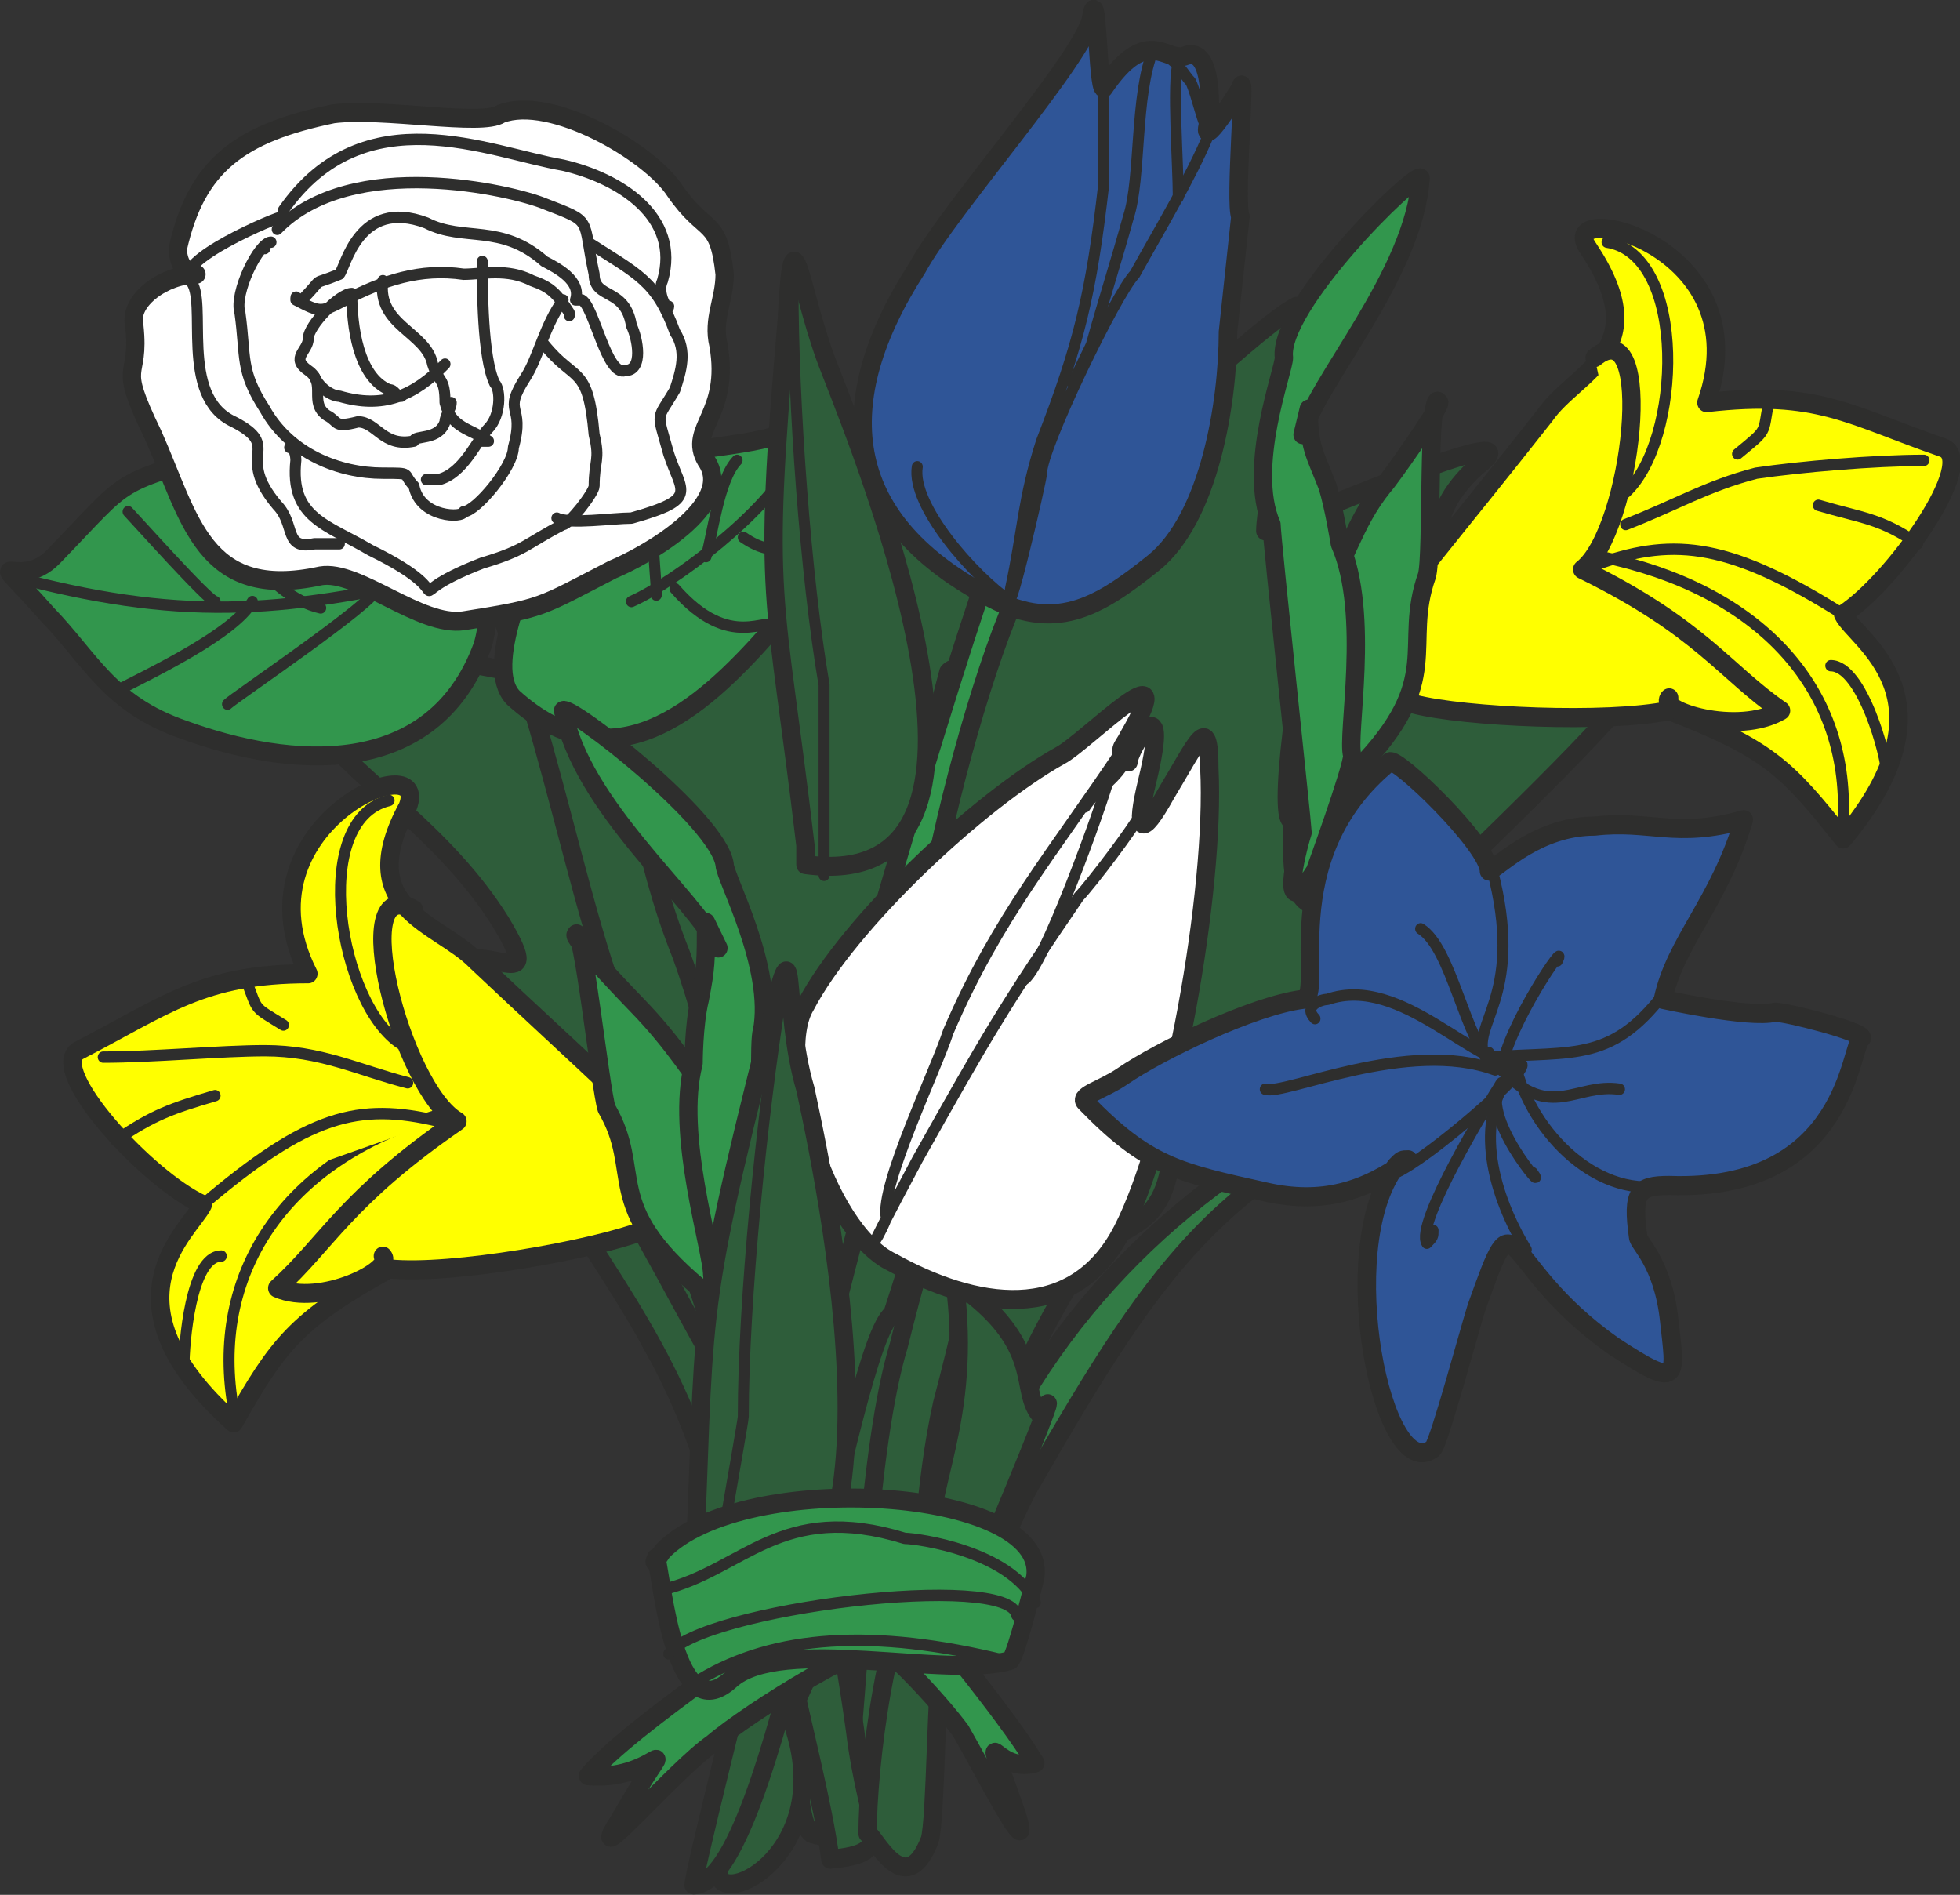 <?xml version="1.0" encoding="UTF-8" standalone="no"?>
<!-- Creator: CorelDRAW X6 -->

<svg
   xmlns:dc="http://purl.org/dc/elements/1.1/"
   xmlns:cc="http://creativecommons.org/ns#"
   xmlns:rdf="http://www.w3.org/1999/02/22-rdf-syntax-ns#"
   xmlns:svg="http://www.w3.org/2000/svg"
   xmlns="http://www.w3.org/2000/svg"
   xmlns:sodipodi="http://sodipodi.sourceforge.net/DTD/sodipodi-0.dtd"
   xmlns:inkscape="http://www.inkscape.org/namespaces/inkscape"
   xml:space="preserve"
   width="299.953"
   height="289.974"
   version="1.1"
   viewBox="0 0 299.953 289.974"
   id="svg193"
   sodipodi:docname="flower_answerC.svg"
   style="clip-rule:evenodd;fill-rule:evenodd;image-rendering:optimizeQuality;shape-rendering:geometricPrecision;text-rendering:geometricPrecision"
   inkscape:version="0.92.3 (unknown)"><rect x="0" y="0" width="299.953" height="289.974" fill="#333333" stroke="none"/><defs
     id="defs197" /><sodipodi:namedview
     pagecolor="#ffffff"
     bordercolor="#666666"
     borderopacity="1"
     objecttolerance="10"
     gridtolerance="10"
     guidetolerance="10"
     inkscape:pageopacity="0"
     inkscape:pageshadow="2"
     inkscape:window-width="983"
     inkscape:window-height="585"
     id="namedview195"
     showgrid="false"
     fit-margin-top="0"
     fit-margin-left="0"
     fit-margin-right="0"
     fit-margin-bottom="0"
     inkscape:zoom="1.45"
     inkscape:cx="111.21902"
     inkscape:cy="147.4362"
     inkscape:window-x="41"
     inkscape:window-y="15"
     inkscape:window-maximized="1"
     inkscape:current-layer="_961821584" /><g
     id="Layer_x0020_1"
     transform="matrix(0.951,0,0,0.982,-18.438,-28.734)"><g
       id="_961821584"><path
         d="m 113,136 c -9,-1 -56,-14 -42,7 6,8 20,16 29,30 8,13 -4,1 -10,8 -2,3 21,35 25,39 13,14 -2,15 30,39 4,2 19,20 22,13 0,0 6,-8 7,-10 8,-13 10,-21 19,-35 5,-8 14,-4 15,-19 0,-2 73,-66 75,-73 -11,-1 -32,12 -32,-6 0,-13 -3,-19 6,-27 12,-9 -33,10 -34,10 0,-5 6,-33 5,-35 -10,5 -50,47 -60,35 -8,-11 -12,0 -21,-2 -12,-2 -8,13 -18,14 -1,0 -14,12 -16,12 z"
         id="path3"
         inkscape:connector-curvature="0"
         style="fill:#2e5d3a;stroke:#2e2e2d;stroke-width:2.95;stroke-linecap:round;stroke-linejoin:round" /><g
         id="g27"><path
           d="m 288,140 c -10,2 -33,1 -41,-1 -17,-3 -9,-8 21,-45 5,-7 18,-10 7,-26 -6,-8 28,-1 19,24 18,-2 23,2 38,7 6,2 -8,21 -16,26 2,4 19,13 0,35 -9,-11 -12,-14 -28,-20 z"
           id="path5"
           inkscape:connector-curvature="0"
           style="opacity:1;vector-effect:none;fill:#ffff00;fill-opacity:1;stroke:#2e2e2d;stroke-width:2.98px;stroke-linecap:round;stroke-linejoin:round;stroke-miterlimit:4;stroke-dasharray:none;stroke-dashoffset:0;stroke-opacity:1" /><path
           d="m 276,85 c 10,-8 6,27 -2,33 19,9 23,16 32,22 -7,4 -20,0 -18,-2"
           id="path7"
           inkscape:connector-curvature="0"
           style="fill:#ffff00;stroke:#2e2e2d;stroke-width:2.95;stroke-linecap:round;stroke-linejoin:round" /><path
           d="m 281,111 c 8,-3 13,-6 21,-8 7,-1 19,-2 27,-2"
           id="path9"
           inkscape:connector-curvature="0"
           style="fill:none;stroke:#2e2e2d;stroke-width:1.77;stroke-linecap:round;stroke-linejoin:round" /><path
           d="m 316,157 c 1,-21 -14,-36 -39,-41"
           id="path11"
           inkscape:connector-curvature="0"
           style="fill:none;stroke:#2e2e2d;stroke-width:1.77;stroke-linecap:round;stroke-linejoin:round" /><path
           d="m 278,67 c 13,2 12,31 3,39"
           id="path13"
           inkscape:connector-curvature="0"
           style="fill:none;stroke:#2e2e2d;stroke-width:1.77;stroke-linecap:round;stroke-linejoin:round" /><path
           d="m 277,117 c 12,-4 21,-3 39,8"
           id="path15"
           inkscape:connector-curvature="0"
           style="fill:none;stroke:#2e2e2d;stroke-width:1.77;stroke-linecap:round;stroke-linejoin:round" /><path
           d="m 328,114 c -6,-4 -9,-4 -16,-6"
           id="path17"
           inkscape:connector-curvature="0"
           style="fill:none;stroke:#2e2e2d;stroke-width:1.77;stroke-linecap:round;stroke-linejoin:round" /><path
           d="m 304,92 c -1,5 0,4 -5,8"
           id="path19"
           inkscape:connector-curvature="0"
           style="fill:none;stroke:#2e2e2d;stroke-width:1.77;stroke-linecap:round;stroke-linejoin:round" /><path
           d="m 323,150 c 0,-3 -4,-17 -9,-17"
           id="path21"
           inkscape:connector-curvature="0"
           style="fill:none;stroke:#2e2e2d;stroke-width:1.77;stroke-linecap:round;stroke-linejoin:round" /><path
           d="m 227,157 c -2,-2 2,-30 5,-35 4,-5 5,-11 10,-17 1,-1 9,-12 9,-13 -2,-3 -1,24 -2,27 -4,11 3,16 -11,30 -6,6 -7,20 -8,21 -4,-2 -2,-12 -3,-13 z"
           id="path23"
           inkscape:connector-curvature="0"
           style="fill:#32964d;stroke:#2e2e2d;stroke-width:2.95;stroke-linecap:round;stroke-linejoin:round" /><path
           d="m 248,57 c -1,-1 -23,20 -22,28 0,2 -6,17 -2,26 0,2 5,47 5,48 -1,3 -4,15 2,6 0,0 6,-16 6,-18 -1,-3 3,-22 -2,-33 0,0 -1,-6 -2,-9 -2,-5 -3,-6 -3,-12 l -1,4 c 2,-8 18,-25 19,-40 z"
           id="path25"
           inkscape:connector-curvature="0"
           style="fill:#32964d;stroke:#2e2e2d;stroke-width:2.95;stroke-linecap:round;stroke-linejoin:round" /></g><path
         d="m 259,196 c -42,14 -52,28 -74,65 -4,7 -21,46 -21,53 0,0 -11,5 -4,-13 8,-20 12,-34 24,-54 16,-26 42,-44 70,-52 4,-1 2,2 5,1 z"
         id="path29"
         inkscape:connector-curvature="0"
         style="fill:#327b45;stroke:#2e2e2d;stroke-width:2.95;stroke-linecap:round;stroke-linejoin:round" /><path
         d="m 207,158 c -25,30 -33,42 -43,81 -5,16 -6,48 -8,66 -1,10 -1,8 5,10 5,3 4,-24 5,-30 2,-11 2,-24 5,-37 6,-22 6,-29 16,-50 6,-13 10,-27 20,-38 0,-1 -1,-2 0,-2 z"
         id="path31"
         inkscape:connector-curvature="0"
         style="fill:#2e5d3a;stroke:#2e2e2d;stroke-width:2.95;stroke-linecap:round;stroke-linejoin:round" /><path
         d="m 172,134 c 0,0 -16,59 -17,62 -3,9 -6,46 -6,57 0,6 -4,59 1,62 0,0 6,2 6,-2 0,-22 -4,-54 2,-74 1,-1 2,-20 4,-27 3,-14 13,-65 11,-78 0,-1 -1,0 -1,0 z"
         id="path33"
         inkscape:connector-curvature="0"
         style="fill:#2e5d3a;stroke:#2e2e2d;stroke-width:2.95;stroke-linecap:round;stroke-linejoin:round" /><path
         d="m 89,106 c 16,18 21,59 31,83 2,3 7,28 10,36 5,14 17,52 17,66 1,5 5,20 6,28 11,-1 6,-4 4,-20 -5,-35 -14,-63 -21,-97 -2,-8 -4,-16 -7,-24 -7,-17 -6,-27 -16,-48 -6,-11 -10,-23 -23,-25 z"
         id="path35"
         inkscape:connector-curvature="0"
         style="fill:#2e5d3a;stroke:#2e2e2d;stroke-width:2.95;stroke-linecap:round;stroke-linejoin:round" /><path
         d="m 72,183 c -5,-3 30,22 35,29 13,20 24,33 29,58 0,2 2,10 4,19 3,13 -5,29 -5,32 0,6 19,-3 12,-23 -1,-3 4,-8 3,-12 -5,-15 -7,-31 -16,-45 -12,-20 -32,-64 -61,-65 -4,0 -3,6 -1,7 z"
         id="path37"
         inkscape:connector-curvature="0"
         style="fill:#2e5d3a;stroke:#2e2e2d;stroke-width:2.95;stroke-linecap:round;stroke-linejoin:round" /><g
         id="g51"><path
           d="m 97,110 c 0,-8 -28,-15 -39,-11 -21,6 -17,4 -30,17 -6,6 -12,-3 -1,9 7,7 10,14 22,18 17,6 40,8 48,-13 2,-6 0,-14 0,-20 z"
           id="path39"
           inkscape:connector-curvature="0"
           style="fill:#32964d;stroke:#2e2e2d;stroke-width:2.95;stroke-linecap:round;stroke-linejoin:round" /><path
           d="m 21,119 c 27,7 43,6 70,0 1,0 3,0 4,-1"
           id="path41"
           inkscape:connector-curvature="0"
           style="fill:none;stroke:#2e2e2d;stroke-width:1.77;stroke-linecap:round;stroke-linejoin:round" /><path
           d="m 40,109 c 1,1 13,14 14,14"
           id="path43"
           inkscape:connector-curvature="0"
           style="fill:none;stroke:#2e2e2d;stroke-width:1.77;stroke-linecap:round;stroke-linejoin:round" /><path
           d="m 52,105 c 4,6 10,17 19,19"
           id="path45"
           inkscape:connector-curvature="0"
           style="fill:none;stroke:#2e2e2d;stroke-width:1.77;stroke-linecap:round;stroke-linejoin:round" /><path
           d="m 38,137 c 6,-3 19,-9 22,-14"
           id="path47"
           inkscape:connector-curvature="0"
           style="fill:none;stroke:#2e2e2d;stroke-width:1.77;stroke-linecap:round;stroke-linejoin:round" /><path
           d="m 56,139 c 1,-1 24,-16 24,-18"
           id="path49"
           inkscape:connector-curvature="0"
           style="fill:none;stroke:#2e2e2d;stroke-width:1.77;stroke-linecap:round;stroke-linejoin:round" /></g><g
         id="g65"><path
           d="m 105,115 c 2,-18 34,-14 42,-19 2,-1 -1,7 -1,11 1,5 1,17 -3,21 -11,12 -25,24 -41,10 -5,-5 3,-20 3,-23 z"
           id="path53"
           inkscape:connector-curvature="0"
           style="fill:#32964d;stroke:#2e2e2d;stroke-width:2.95;stroke-linecap:round;stroke-linejoin:round" /><path
           d="m 121,123 c 7,-3 22,-14 26,-22"
           id="path55"
           inkscape:connector-curvature="0"
           style="fill:none;stroke:#2e2e2d;stroke-width:1.77;stroke-linecap:round;stroke-linejoin:round" /><path
           d="m 133,116 c 1,-3 2,-12 5,-15"
           id="path57"
           inkscape:connector-curvature="0"
           style="fill:none;stroke:#2e2e2d;stroke-width:1.77;stroke-linecap:round;stroke-linejoin:round" /><path
           d="m 125,122 c 0,-5 -2,-14 2,-17"
           id="path59"
           inkscape:connector-curvature="0"
           style="fill:none;stroke:#2e2e2d;stroke-width:1.77;stroke-linecap:round;stroke-linejoin:round" /><path
           d="m 139,113 c 3,2 5,2 8,2"
           id="path61"
           inkscape:connector-curvature="0"
           style="fill:none;stroke:#2e2e2d;stroke-width:1.77;stroke-linecap:round;stroke-linejoin:round" /><path
           d="m 128,121 c 9,10 15,4 16,6"
           id="path63"
           inkscape:connector-curvature="0"
           style="fill:none;stroke:#2e2e2d;stroke-width:1.77;stroke-linecap:round;stroke-linejoin:round" /></g><g
         id="g91"><path
           d="m 51,72 c -5,0 -11,4 -10,8 1,9 -3,5 3,17 6,13 8,26 27,22 6,-1 16,8 23,7 13,-2 12,-2 24,-8 5,-2 20,-10 15,-17 -3,-5 4,-7 2,-18 -1,-4 1,-7 1,-11 -1,-9 -3,-6 -8,-13 -4,-6 -20,-15 -28,-12 -3,2 -19,-1 -27,0 -15,3 -22,8 -25,21 0,2 1,4 3,4 z"
           id="path67"
           inkscape:connector-curvature="0"
           style="fill:#ffffff;stroke:#2e2e2d;stroke-width:2.95;stroke-linecap:round;stroke-linejoin:round" /><path
           d="m 97,70 c 0,4 0,15 2,19 1,1 1,5 -1,7 -2,2 -4,7 -8,8 -2,0 -2,0 -2,0"
           id="path69"
           inkscape:connector-curvature="0"
           style="fill:none;stroke:#2e2e2d;stroke-width:1.77;stroke-linecap:round;stroke-linejoin:round" /><path
           d="m 81,73 c -1,7 7,8 8,13 1,3 2,2 2,6 1,4 4,4 7,6 0,0 -1,0 -1,0"
           id="path71"
           inkscape:connector-curvature="0"
           style="fill:none;stroke:#2e2e2d;stroke-width:1.77;stroke-linecap:round;stroke-linejoin:round" /><path
           d="m 84,91 c -1,0 -1,-1 -2,-1 -5,-2 -6,-10 -6,-15 -2,0 -7,5 -7,7 0,2 -3,3 0,5 3,2 0,5 3,7 2,1 1,2 5,1 3,0 4,4 9,3 0,-1 4,0 5,-3 0,-1 1,-2 1,-3"
           id="path73"
           inkscape:connector-curvature="0"
           style="fill:none;stroke:#2e2e2d;stroke-width:1.77;stroke-linecap:round;stroke-linejoin:round" /><path
           d="m 91,86 c -5,5 -10,7 -17,5 -1,0 -3,-1 -4,-3"
           id="path75"
           inkscape:connector-curvature="0"
           style="fill:none;stroke:#2e2e2d;stroke-width:1.77;stroke-linecap:round;stroke-linejoin:round" /><path
           d="m 68,76 c -1,0 -1,-1 -1,0 4,2 4,2 8,0 6,-3 12,-5 19,-4 3,0 7,-1 11,1 3,1 4,2 6,5 0,0 0,1 0,0"
           id="path77"
           inkscape:connector-curvature="0"
           style="fill:none;stroke:#2e2e2d;stroke-width:1.77;stroke-linecap:round;stroke-linejoin:round" /><path
           d="m 110,76 c -3,4 -4,9 -6,12 -4,6 0,4 -2,11 0,3 -6,10 -8,10 0,1 -7,1 -8,-4 -2,-2 0,-2 -5,-2 -7,0 -15,-3 -19,-10 -4,-6 -3,-8 -4,-15 -1,-3 3,-11 5,-11 0,0 -1,0 -1,1"
           id="path79"
           inkscape:connector-curvature="0"
           style="fill:none;stroke:#2e2e2d;stroke-width:1.77;stroke-linecap:round;stroke-linejoin:round" /><path
           d="m 64,65 c 12,-12 38,-6 43,-4 8,3 6,2 8,11 0,4 5,2 6,8 1,2 2,7 -1,7 -3,1 -5,-10 -7,-11 -1,0 -1,0 -1,0 1,-3 -3,-5 -5,-6 -7,-6 -13,-3 -19,-6 -11,-4 -13,7 -14,8 -5,2 -2,0 -6,4"
           id="path81"
           inkscape:connector-curvature="0"
           style="fill:none;stroke:#2e2e2d;stroke-width:1.77;stroke-linecap:round;stroke-linejoin:round" /><path
           d="m 107,83 c 5,6 7,3 8,14 1,4 0,4 0,8 0,1 -4,6 -5,6 -6,3 -6,4 -13,6 -16,6 -1,6 -18,-2 -7,-4 -13,-5 -12,-14 0,0 0,-2 -1,-2"
           id="path83"
           inkscape:connector-curvature="0"
           style="fill:none;stroke:#2e2e2d;stroke-width:1.77;stroke-linecap:round;stroke-linejoin:round" /><path
           d="m 65,63 c -1,0 -18,7 -15,10 3,3 -2,18 7,22 8,4 0,5 7,13 3,3 1,7 6,6 2,0 2,0 4,0"
           id="path85"
           inkscape:connector-curvature="0"
           style="fill:none;stroke:#2e2e2d;stroke-width:1.77;stroke-linecap:round;stroke-linejoin:round" /><path
           d="m 65,62 c 13,-18 33,-9 45,-7 9,2 19,8 16,18 -1,2 1,5 1,4"
           id="path87"
           inkscape:connector-curvature="0"
           style="fill:none;stroke:#2e2e2d;stroke-width:1.77;stroke-linecap:round;stroke-linejoin:round" /><path
           d="m 114,67 c 8,5 11,6 14,14 2,3 1,6 0,9 -3,5 -3,3 -1,10 2,6 5,7 -6,10 -3,0 -10,1 -12,0"
           id="path89"
           inkscape:connector-curvature="0"
           style="fill:none;stroke:#2e2e2d;stroke-width:1.77;stroke-linecap:round;stroke-linejoin:round" /></g><g
         id="g113"><path
           d="m 183,107 c -4,5 -28,84 -28,87 11,4 22,-6 14,-7 -7,-1 12,-73 20,-73 6,0 -6,-7 -6,-7 z"
           id="path93"
           inkscape:connector-curvature="0"
           style="fill:#32964d;stroke:#2e2e2d;stroke-width:2.95;stroke-linecap:round;stroke-linejoin:round" /><g
           id="g101"><path
             d="m 219,63 c -1,-2 1,-24 0,-20 0,0 -7,11 -5,5 0,0 1,-12 -4,-10 -3,1 -6,-5 -13,5 -1,0 -1,-17 -2,-11 -1,6 -23,30 -28,39 -14,21 -12,39 11,51 11,6 18,2 27,-5 9,-7 12,-25 12,-36 0,0 2,-18 2,-18 z"
             id="path95"
             inkscape:connector-curvature="0"
             style="fill:#2f5597;stroke:#2e2e2d;stroke-width:2.98px;stroke-linecap:round;stroke-linejoin:round;font-variant-east_asian:normal;opacity:1;vector-effect:none;fill-opacity:1;stroke-miterlimit:4;stroke-dasharray:none;stroke-dashoffset:0;stroke-opacity:1" /><path
             d="m 197,43 c 0,6 0,9 0,15 -2,17 -4,25 -10,40 -3,9 -3,14 -5,23 -1,8 5,-17 5,-18 0,-4 12,-28 15,-31 4,-7 9,-15 12,-22 -1,-1 -2,-6 -3,-8 -1,-1 -2,-3 -4,-4"
             id="path97"
             inkscape:connector-curvature="0"
             style="fill:none;stroke:#2e2e2d;stroke-width:1.77;stroke-linecap:round;stroke-linejoin:round" /><path
             d="m 205,37 c -3,7 -2,20 -4,26 -2,7 -4,13 -6,20 -1,2 -2,4 -3,6"
             id="path99"
             inkscape:connector-curvature="0"
             style="fill:none;stroke:#2e2e2d;stroke-width:1.77;stroke-linecap:round;stroke-linejoin:round" /></g><path
           d="m 182,123 c -6,-4 -16,-15 -15,-21"
           id="path103"
           inkscape:connector-curvature="0"
           style="fill:none;stroke:#2e2e2d;stroke-width:1.77;stroke-linecap:round;stroke-linejoin:round" /><path
           d="m 209,39 c -1,3 0,16 0,21"
           id="path105"
           inkscape:connector-curvature="0"
           style="fill:none;stroke:#2e2e2d;stroke-width:1.77;stroke-linecap:round;stroke-linejoin:round" /><g
           id="g111"><path
             d="m 149,161 c -5,-41 -7,-37 -3,-82 1,-19 2,-4 7,8 6,15 34,82 -4,77 z"
             id="path107"
             inkscape:connector-curvature="0"
             style="fill:#2e5d3a;stroke:#2e2e2d;stroke-width:2.95;stroke-linecap:round;stroke-linejoin:round" /><path
             d="m 147,74 c 0,18 2,45 5,62 0,0 0,35 0,29"
             id="path109"
             inkscape:connector-curvature="0"
             style="fill:none;stroke:#2e2e2d;stroke-width:1.77;stroke-linecap:round;stroke-linejoin:round" /></g></g><g
         id="g137"><path
           d="m 82,227 c 10,1 33,-3 41,-6 16,-6 8,-10 -27,-42 -6,-6 -20,-8 -11,-24 4,-10 -28,3 -16,26 -17,0 -23,5 -37,12 -5,3 11,20 20,24 -2,4 -17,15 5,34 7,-12 10,-16 25,-24 z"
           id="path115"
           inkscape:connector-curvature="0"
           style="opacity:1;vector-effect:none;fill:#ffff00;fill-opacity:1;stroke:#2e2e2d;stroke-width:2.98px;stroke-linecap:round;stroke-linejoin:round;stroke-miterlimit:4;stroke-dasharray:none;stroke-dashoffset:0;stroke-opacity:1" /><path
           d="m 86,171 c -11,-6 -2,28 7,33 -18,12 -21,19 -29,26 7,3 19,-3 17,-5"
           id="path117"
           inkscape:connector-curvature="0"
           style="fill:none;stroke:#2e2e2d;stroke-width:2.95;stroke-linecap:round;stroke-linejoin:round" /><path
           d="m 85,198 c -8,-2 -14,-5 -23,-5 -7,0 -18,1 -26,1"
           id="path119"
           inkscape:connector-curvature="0"
           style="fill:none;stroke:#2e2e2d;stroke-width:1.77;stroke-linecap:round;stroke-linejoin:round" /><path
           d="m 57,249 c -4,-21 8,-39 33,-46"
           id="path121"
           inkscape:connector-curvature="0"
           style="fill:none;stroke:#2e2e2d;stroke-width:1.77;stroke-linecap:round;stroke-linejoin:round" /><path
           d="m 82,154 c -13,3 -8,32 2,38"
           id="path123"
           inkscape:connector-curvature="0"
           style="fill:none;stroke:#2e2e2d;stroke-width:1.77;stroke-linecap:round;stroke-linejoin:round" /><path
           d="M 90,204 C 77,201 69,203 52,217"
           id="path125"
           inkscape:connector-curvature="0"
           style="fill:#ffff00;stroke:#2e2e2d;stroke-width:1.77;stroke-linecap:round;stroke-linejoin:round" /><path
           d="m 38,207 c 6,-4 9,-5 16,-7"
           id="path127"
           inkscape:connector-curvature="0"
           style="fill:none;stroke:#2e2e2d;stroke-width:1.77;stroke-linecap:round;stroke-linejoin:round" /><path
           d="m 59,182 c 2,5 1,4 6,7"
           id="path129"
           inkscape:connector-curvature="0"
           style="fill:none;stroke:#2e2e2d;stroke-width:1.77;stroke-linecap:round;stroke-linejoin:round" /><path
           d="m 49,242 c 0,-3 1,-17 6,-17"
           id="path131"
           inkscape:connector-curvature="0"
           style="fill:none;stroke:#2e2e2d;stroke-width:1.77;stroke-linecap:round;stroke-linejoin:round" /><path
           d="m 144,236 c 2,-3 -5,-29 -9,-34 -4,-5 -7,-10 -13,-16 0,0 -10,-10 -10,-11 1,-3 4,24 5,27 6,10 -1,15 15,28 7,5 10,18 12,19 3,-2 0,-12 0,-13 z"
           id="path133"
           inkscape:connector-curvature="0"
           style="fill:#32964d;stroke:#2e2e2d;stroke-width:2.95;stroke-linecap:round;stroke-linejoin:round" /><path
           d="m 110,140 c 1,-1 25,17 26,24 0,2 8,16 6,26 -1,2 1,47 1,48 2,3 6,14 -1,7 0,-1 -8,-16 -8,-17 0,-4 -6,-22 -3,-33 0,0 0,-6 1,-10 1,-5 1,-6 1,-12 l 2,4 c -4,-8 -22,-22 -25,-37 z"
           id="path135"
           inkscape:connector-curvature="0"
           style="fill:#32964d;stroke:#2e2e2d;stroke-width:2.95;stroke-linecap:round;stroke-linejoin:round" /></g><path
         d="m 187,250 c -4,-4 1,-11 -14,-21 3,22 -5,32 -4,43 -7,7 -10,33 -10,43 1,0 6,11 10,1 1,-3 1,-25 2,-28 8,-18 17,-39 17,-40 z"
         id="path139"
         inkscape:connector-curvature="0"
         style="fill:#2e5d3a;stroke:#2e2e2d;stroke-width:2.95;stroke-linecap:round;stroke-linejoin:round" /><g
         id="g159"><path
           d="m 161,207 c -2,6 -30,113 -30,116 13,0 25,-84 32,-89 0,0 7,-21 7,-22 -5,-6 -9,-5 -9,-5 z"
           id="path141"
           inkscape:connector-curvature="0"
           style="fill:#2e5d3a;stroke:#2e2e2d;stroke-width:2.95;stroke-linecap:round;stroke-linejoin:round" /><g
           id="g149"><path
             d="m 201,144 c 9,-15 -7,1 -11,3 -13,7 -34,26 -41,39 -5,8 3,35 14,40 13,7 29,10 37,-5 8,-15 15,-53 14,-72 0,-9 -2,-4 -7,4 -4,7 -5,6 -3,-2 4,-16 -3,-5 -3,-3 -2,-2 -1,-2 0,-4 z"
             id="path143"
             inkscape:connector-curvature="0"
             style="fill:#ffffff;stroke:#2e2e2d;stroke-width:2.95;stroke-linecap:round;stroke-linejoin:round" /><path
             d="m 203,156 c -1,2 -8,11 -10,13 -12,17 -15,22 -26,41 -11,20 -5,10 -5,9 -1,-5 8,-23 10,-29 8,-18 17,-28 28,-44"
             id="path145"
             inkscape:connector-curvature="0"
             style="fill:none;stroke:#2e2e2d;stroke-width:1.77;stroke-linecap:round;stroke-linejoin:round" /><path
             d="m 201,147 c -2,4 -5,5 -7,8"
             id="path147"
             inkscape:connector-curvature="0"
             style="fill:none;stroke:#2e2e2d;stroke-width:1.77;stroke-linecap:round;stroke-linejoin:round" /></g><path
           d="m 198,150 c -1,4 -11,31 -14,32"
           id="path151"
           inkscape:connector-curvature="0"
           style="fill:none;stroke:#2e2e2d;stroke-width:1.77;stroke-linecap:round;stroke-linejoin:round" /><g
           id="g157"><path
             d="m 131,277 c 2,-44 0,-41 12,-87 5,-20 2,-4 6,9 4,18 20,93 -19,81 z"
             id="path153"
             inkscape:connector-curvature="0"
             style="fill:#2e5d3a;stroke:#2e2e2d;stroke-width:2.95;stroke-linecap:round;stroke-linejoin:round" /><path
             d="m 145,185 c -3,18 -6,47 -6,65 0,1 -7,38 -5,31"
             id="path155"
             inkscape:connector-curvature="0"
             style="fill:none;stroke:#2e2e2d;stroke-width:1.77;stroke-linecap:round;stroke-linejoin:round" /></g></g><path
         d="m 154,276 c -9,7 -33,22 -40,30 12,1 15,-10 5,7 -6,9 9,-8 15,-12 6,-5 26,-17 32,-17 2,-6 -2,-14 -10,-8 -1,1 -3,3 -4,2 z"
         id="path161"
         inkscape:connector-curvature="0"
         style="fill:#32964d;stroke:#2e2e2d;stroke-width:2.95;stroke-linecap:round;stroke-linejoin:round" /><path
         d="m 163,275 c 5,6 18,21 23,29 -7,2 -9,-9 -3,8 3,9 -6,-8 -9,-13 -3,-4 -14,-16 -18,-16 -1,-6 1,-14 6,-8 0,0 2,2 2,1 z"
         id="path163"
         inkscape:connector-curvature="0"
         style="fill:#32964d;stroke:#2e2e2d;stroke-width:2.95;stroke-linecap:round;stroke-linejoin:round" /><path
         d="m 126,271 c 13,-13 62,-10 60,4 0,0 -3,12 -4,13 -10,3 -37,-4 -45,3 -9,8 -11,-15 -12,-19 -1,2 1,-1 1,-1 z"
         id="path165"
         inkscape:connector-curvature="0"
         style="fill:#32964d;stroke:#2e2e2d;stroke-width:2.95;stroke-linecap:round;stroke-linejoin:round" /><path
         d="m 183,281 c -1,-7 -51,-1 -56,6"
         id="path167"
         inkscape:connector-curvature="0"
         style="fill:none;stroke:#2e2e2d;stroke-width:1.77;stroke-linecap:round;stroke-linejoin:round" /><path
         d="m 126,277 c 13,-3 19,-14 39,-8 2,0 17,2 21,10"
         id="path169"
         inkscape:connector-curvature="0"
         style="fill:none;stroke:#2e2e2d;stroke-width:1.77;stroke-linecap:round;stroke-linejoin:round" /><path
         d="m 132,291 c 12,-7 28,-8 49,-3"
         id="path171"
         inkscape:connector-curvature="0"
         style="fill:none;stroke:#2e2e2d;stroke-width:1.77;stroke-linecap:round;stroke-linejoin:round" /><g
         id="g189"><g
           id="g181"><path
             d="m 246,210 c -7,5 -14,7 -23,5 -14,-3 -19,-4 -29,-14 -1,-1 3,-2 6,-4 6,-4 21,-11 29,-12 4,0 -5,-22 14,-37 1,-1 16,13 16,17 2,-1 8,-7 17,-7 9,-1 13,2 24,-1 -4,13 -11,19 -13,28 0,0 14,3 18,2 2,0 14,3 14,4 -2,1 -2,24 -31,23 -5,0 -6,1 -5,8 0,1 4,4 5,13 1,9 2,11 -9,4 -19,-13 -15,-25 -22,-6 -1,3 -6,21 -7,22 -8,6 -16,-31 -6,-44 1,-1 1,-1 2,-1 z"
             id="path173"
             inkscape:connector-curvature="0"
             style="fill:#2f5597;stroke:#2e2e2d;stroke-width:2.98px;stroke-linecap:round;stroke-linejoin:round;font-variant-east_asian:normal;opacity:1;vector-effect:none;fill-opacity:1;stroke-miterlimit:4;stroke-dasharray:none;stroke-dashoffset:0;stroke-opacity:1" /><path
             d="m 244,212 c 5,-2 23,-17 20,-17 -7,1 -19,-14 -31,-10 -1,0 -4,1 -2,3"
             id="path175"
             inkscape:connector-curvature="0"
             style="fill:none;stroke:#2e2e2d;stroke-width:1.77;stroke-linecap:round;stroke-linejoin:round" /><path
             d="m 259,163 c 6,20 -2,25 -1,30 1,2 1,-1 1,1 14,-1 20,1 29,-11"
             id="path177"
             inkscape:connector-curvature="0"
             style="fill:none;stroke:#2e2e2d;stroke-width:1.77;stroke-linecap:round;stroke-linejoin:round" /><path
             d="m 265,224 c -5,-8 -9,-20 -2,-28 1,-1 2,0 0,-2 2,11 13,22 24,20"
             id="path179"
             inkscape:connector-curvature="0"
             style="fill:none;stroke:#2e2e2d;stroke-width:1.77;stroke-linecap:round;stroke-linejoin:round" /></g><path
           d="m 223,199 c 3,1 23,-8 37,-3 -5,-5 -7,-19 -12,-22"
           id="path183"
           inkscape:connector-curvature="0"
           style="fill:none;stroke:#2e2e2d;stroke-width:1.77;stroke-linecap:round;stroke-linejoin:round" /><path
           d="m 270,179 c 2,-4 -8,10 -9,17 8,8 12,2 19,3"
           id="path185"
           inkscape:connector-curvature="0"
           style="fill:none;stroke:#2e2e2d;stroke-width:1.77;stroke-linecap:round;stroke-linejoin:round" /><path
           d="m 250,221 c 0,1 0,1 -1,2 -2,-3 10,-22 12,-25 -4,5 8,18 5,14"
           id="path187"
           inkscape:connector-curvature="0"
           style="fill:none;stroke:#2e2e2d;stroke-width:1.77;stroke-linecap:round;stroke-linejoin:round" /></g></g></g></svg>